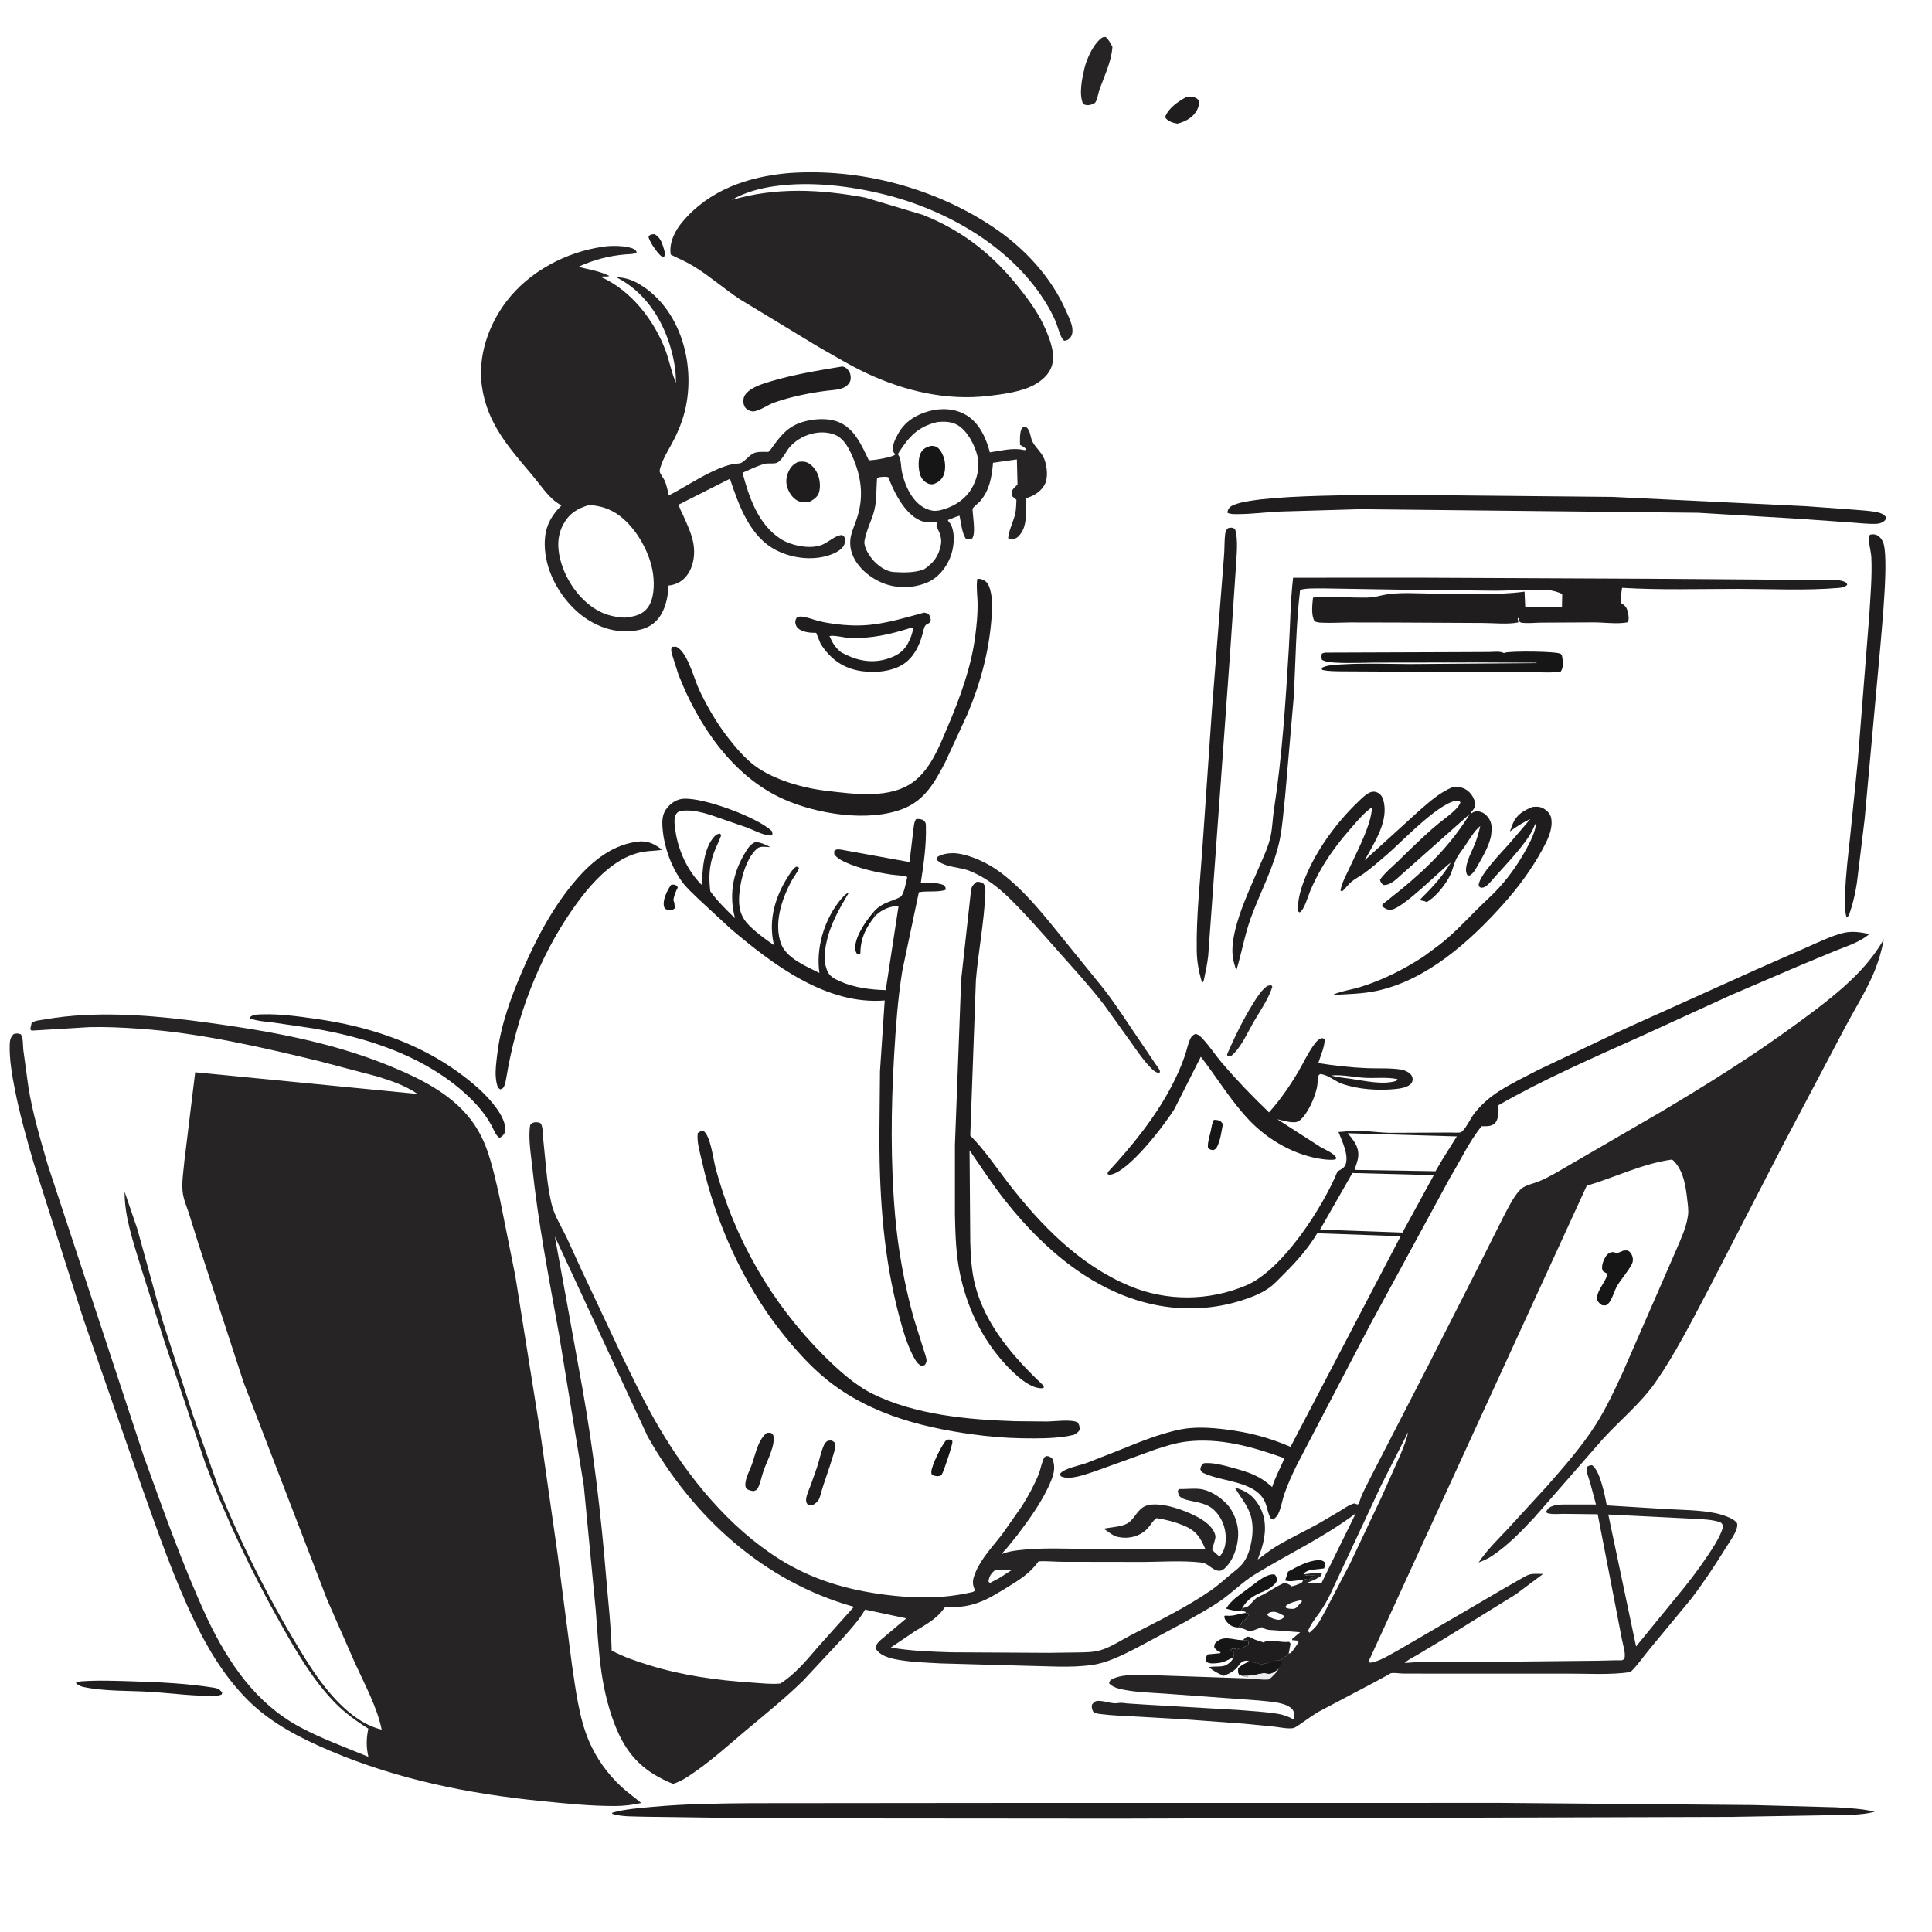 <?xml version="1.0" encoding="utf-8" ?>
<svg xmlns="http://www.w3.org/2000/svg" xmlns:xlink="http://www.w3.org/1999/xlink" width="512" height="512">
	<rect width="100%" height="100%" fill="#808080" stroke="none"/>
	<path fill="white" transform="scale(0.667 0.667)" d="M-0 -0L768 0L768 768L-0 768L0 -0Z"/>
	<path fill="#171616" transform="scale(0.667 0.667)" d="M346.774 362.732L347.439 363.213L347.519 364.182C344.066 368.542 342.019 372.574 341.86 378.234C341.839 378.973 341.964 378.609 341.438 379.255L340.481 378.937C340.1 378.332 339.904 377.93 339.828 377.201C339.351 372.66 343.918 366.062 346.774 362.732Z"/>
	<path fill="#1F1D1E" transform="scale(0.667 0.667)" d="M258.531 93.188L260.062 93.025C261.959 94.147 262.713 95.606 263.382 97.68C263.85 99.132 264.525 100.779 263.812 102.143C263.317 102.046 262.929 101.934 262.529 101.598C261.058 100.357 257.849 95.812 257.651 93.938L258.531 93.188Z"/>
	<path fill="#171616" transform="scale(0.667 0.667)" d="M492.016 646.628C489.937 646.539 488.783 645.925 487.388 644.352C486.762 643.646 486.429 642.966 486.456 642.009C487.22 641.877 486.917 641.868 487.507 641.932C490.012 642.205 492.488 641.072 494.997 640.837L495.927 641.079C495.934 641.869 496.124 642.003 495.547 642.595C494.891 643.268 494.416 643.948 493.51 644.252L493.282 644.856C492.978 645.623 492.585 646.046 492.016 646.628Z"/>
	<path fill="#171616" transform="scale(0.667 0.667)" d="M266.637 351.562C267.777 351.39 267.93 351.471 268.997 351.938L269.285 352.688C268.374 354.323 267.9 355.728 267.534 357.562C268.047 358.753 268.062 359.652 268.045 360.938L267.188 361.528C266.019 361.58 265.264 361.626 264.188 361.06C263.966 360.601 263.893 360.51 263.781 359.956C263.252 357.355 265.213 353.603 266.637 351.562Z"/>
	<path fill="#171616" transform="scale(0.667 0.667)" d="M482.302 444.938C482.766 444.946 483.293 444.927 483.75 445.041C484.873 445.321 485.286 445.653 485.853 446.625C485.264 449.862 484.883 453.456 483.188 456.33L482.164 456.968C480.863 456.76 480.716 456.92 479.902 455.812C479.828 453.538 480.6 451.442 481.084 449.25C481.422 447.715 481.501 446.34 482.302 444.938Z"/>
	<path fill="#171616" transform="scale(0.667 0.667)" d="M376.11 572.062C377.208 571.908 377.331 571.819 378.291 572.337L378.409 572.805C378.528 573.913 374.892 584.921 374.139 585.911C373.664 586.537 373.303 586.39 372.562 586.503C371.372 586.414 371.128 586.438 370.175 585.75C370.126 585.537 370.018 585.15 370.019 584.906C370.033 582.46 374.248 573.779 376.11 572.062Z"/>
	<path fill="#171616" transform="scale(0.667 0.667)" d="M517.76 627.764C515.474 627.716 512.77 628.71 510.615 627.938L511.78 624.418C515.239 622.536 519.493 620.161 523.5 619.907C524.786 619.826 525.394 619.923 526.37 620.71C526.439 621.788 526.54 622.173 526.058 623.164L520.875 623.719C519.788 624.018 518.467 624.459 517.872 625.477C519.503 626.464 520.803 625.757 522.562 626.066C521.843 626.69 521.247 626.82 520.5 627.283L519.938 627.75C518.841 627.426 518.797 627.326 517.76 627.764Z"/>
	<path fill="#171616" transform="scale(0.667 0.667)" d="M490.044 658.482C488.304 659.323 486.23 660.491 484.312 660.714C482.693 660.902 480.492 661.225 479.221 660.188C479.215 658.892 479.019 658.382 479.812 657.324L484.827 656.849L484.931 656.438C483.681 655.984 483.281 655.628 482.438 654.599C482.438 653.707 482.485 653.117 483.188 652.47C486.284 649.617 489.948 651.605 493.484 651.647L493.826 651.647L495.461 651.613L496.101 652.312L495.938 653.578C495.362 653.9 494.847 654.118 494.252 654.377L493.712 654.671C493.09 654.982 492.856 655 492.188 654.941L491.625 655.316L491.308 655.233C490.544 655.041 489.986 654.76 489.263 655.241L488.816 655.687C489.52 656.155 489.524 656.059 490.316 656.062C490.309 656.933 490.341 657.652 490.044 658.482Z"/>
	<path fill="#1F1D1E" transform="scale(0.667 0.667)" d="M471.127 38.682L473.812 38.558C474.838 38.603 475.51 39.029 476.212 39.75C476.487 41.237 476.301 42.464 475.55 43.803C473.848 46.836 471.035 48.259 467.816 49.121L466.235 48.772C464.923 48.397 463.537 47.719 462.91 46.502C464.27 42.937 467.903 40.454 471.127 38.682Z"/>
	<path fill="#171616" transform="scale(0.667 0.667)" d="M493.075 639.972C490.959 640.178 489.144 639.723 487.128 639.128C488.291 637.284 489.536 635.999 491.217 634.618L497.668 629.807C500.1 628.055 503.268 625.234 506.438 625.551C507.216 626.384 507.257 626.855 507.413 627.938C506.624 629.836 504.041 631.438 502.222 632.199C498.555 633.732 495.545 635.277 493.567 638.956C493.141 639.736 493.286 639.389 493.075 639.972Z"/>
	<path fill="#262425" transform="scale(0.667 0.667)" d="M503.583 391.688L505.125 391.397L505.521 392.062C503.986 396.956 500.608 401.698 498.043 406.125C495.61 410.324 492.997 416.442 489.188 419.512C488.473 419.768 488.421 419.763 487.688 419.563L487.551 418.875C490.542 412.016 493.962 404.96 497.925 398.616C499.456 396.167 501.186 393.359 503.583 391.688Z"/>
	<path fill="#1F1D1E" transform="scale(0.667 0.667)" d="M304.481 569.438C305.271 569.211 304.94 569.241 305.779 569.267C306.654 569.293 306.644 569.583 307.214 570.188C308.321 573.893 304.661 580.67 303.402 584.261C302.637 586.443 302.205 588.931 301.231 591.004C300.737 592.056 300.475 592.028 299.438 592.441C298.275 592.344 297.651 592.08 296.636 591.562C296.128 590.622 296.074 590.368 296.168 589.3C296.381 586.861 297.896 584.182 298.726 581.873C300.233 577.676 300.995 572.497 304.481 569.438Z"/>
	<path fill="#1F1D1E" transform="scale(0.667 0.667)" d="M328.879 572.438C330.418 572.297 330.4 572.151 331.673 573.188C332.273 575.098 331.172 577.636 330.635 579.495C329.264 584.243 327.331 588.959 326.081 593.697C325.511 595.86 325.002 596.721 323.062 597.894C322.416 598.114 321.864 598.096 321.188 598.12C320.499 597.29 320.158 596.758 320.285 595.641C320.496 593.772 321.41 591.902 322.079 590.157L324.592 583.038C325.562 580.141 326.163 576.804 327.421 574.055C327.766 573.3 328.225 572.925 328.879 572.438Z"/>
	<path fill="#171616" transform="scale(0.667 0.667)" d="M645.038 496.88C645.734 496.86 646.55 496.663 647.136 497.088C648.107 497.791 648.698 499.068 648.766 500.254C648.812 501.042 648.651 501.713 648.281 502.406C646.713 505.339 644.341 507.915 642.598 510.76C641.313 512.856 640.583 516.422 638.875 518.075C638.061 518.863 637.621 518.643 636.562 518.586C635.567 518.043 635.169 517.476 634.564 516.562C634.131 513.106 637.434 510.026 638.484 506.868C638.958 505.444 637.109 505.828 636.715 504.717C636.238 503.37 636.742 501.721 637.305 500.474C637.967 499.007 638.94 497.636 640.688 497.474C641.243 497.422 642.019 497.881 642.562 497.807C643.292 497.707 644.321 497.149 645.038 496.88Z"/>
	<path fill="#1F1D1E" transform="scale(0.667 0.667)" d="M317.025 183.562C317.872 183.391 318.829 183.348 319.688 183.473C321.669 183.761 323.393 185.692 324.358 187.312C325.708 189.58 326.202 193.3 325.344 195.862C324.746 197.646 322.911 198.677 321.378 199.517C320.167 199.529 318.728 199.623 317.572 199.222C315.588 198.535 314.189 196.745 313.312 194.92C312.188 192.581 312.132 190.297 313.083 187.875C313.887 185.828 315.056 184.5 317.025 183.562Z"/>
	<path fill="#262425" transform="scale(0.667 0.667)" d="M438.123 14.812L439.312 14.692C440.584 15.833 441.208 17.155 441.985 18.644C441.548 24.759 438.625 30.417 436.689 36.122C436.256 37.4 436.082 38.977 435.499 40.173C434.941 41.316 434.042 41.387 432.938 41.718C431.931 41.856 431.177 41.785 430.312 41.252C428.613 37.277 429.899 31.338 430.857 27.188C431.765 23.253 434.639 16.962 438.123 14.812Z"/>
	<path fill="#1F1D1E" transform="scale(0.667 0.667)" d="M493.826 651.647C494.321 651.214 495.129 650.225 495.795 650.263C496.839 650.322 497.625 651.019 498.562 651.412C499.656 651.869 500.832 652.113 501.938 652.558L502.491 652.316C505.01 651.318 509.29 652.755 512.164 652.312L512.759 653.062L512.034 656.926C511.532 657.632 511.552 657.794 510.752 658.127C509.944 658.463 509.401 659.07 508.814 659.685C507.764 659.741 506.763 659.595 505.875 660.182C505.044 660.187 505.123 660.12 504.375 660.559C503.669 660.973 503.101 660.971 502.309 660.938L501.75 661.309C500.786 661.309 500.721 661.378 499.875 660.934L499.127 660.748L498.709 660.655C497.975 660.508 496.954 660.542 496.335 660.171C495.608 659.785 495.711 659.71 494.802 659.849C493.622 660.029 492.851 660.667 492.192 661.635C490.65 663.898 488.723 664.809 486.279 665.815C484.005 665.01 482.168 663.869 480.274 662.418C482.191 661.874 485.669 662.512 487.296 661.491C488.545 660.706 489.608 659.868 490.044 658.482C490.341 657.652 490.309 656.933 490.316 656.062C489.524 656.059 489.52 656.155 488.816 655.687L489.263 655.241C489.986 654.76 490.544 655.041 491.308 655.233L491.625 655.316L492.188 654.941C492.856 655 493.09 654.982 493.712 654.671L494.252 654.377C494.847 654.118 495.362 653.9 495.938 653.578L496.101 652.312L495.461 651.613L493.826 651.647Z"/>
	<path fill="#1F1D1E" transform="scale(0.667 0.667)" d="M32.271 668.018C39.139 667.529 46.294 667.831 53.181 668.039C63.706 668.357 74.41 668.884 84.826 670.532C86.519 670.8 87.3 671.165 88.312 672.542L88.001 673.312L86.461 673.74C77.456 674.076 68.55 672.749 59.584 672.191C51.038 671.659 41.376 672.058 33.007 670.229C32.184 670.049 31.455 669.647 30.734 669.225C30.212 668.919 30.404 669.121 30.232 668.438L32.271 668.018Z"/>
	<path fill="#1F1D1E" transform="scale(0.667 0.667)" d="M334.568 145.628C335.036 145.699 335.145 145.689 335.625 145.902C336.542 146.308 337.514 147.552 337.788 148.5C338.111 149.613 338.131 151.059 337.482 152.062C335.625 154.935 331.923 154.835 328.893 155.202C322.076 156.027 314.16 157.625 307.659 159.93C304.835 160.931 302.401 162.979 299.438 163.474C298.435 163.475 297.51 163.172 296.704 162.562C295.984 162.019 295.534 161.075 295.409 160.196C295.232 158.938 295.429 157.703 296.192 156.694C298.34 153.854 303.017 152.49 306.306 151.506C315.539 148.744 325.076 147.192 334.568 145.628Z"/>
	<path fill="#1F1D1E" transform="scale(0.667 0.667)" d="M100.738 403.223C108.701 402.428 117.523 403.676 125.429 404.788C146.484 407.75 167.087 414.48 184.137 427.531C188.887 431.168 193.465 435.134 197.019 439.988C198.939 442.609 201.358 446.516 200.54 449.894C200.298 450.891 199.389 451.505 198.603 452.062C197.271 451.824 195.939 448.356 195.312 447.203C192.15 441.39 187.58 436.687 182.55 432.465C166.293 418.821 144.804 412.016 124.194 408.562L108.927 406.319C105.699 405.887 102.251 405.747 99.188 404.589L99.188 404.17L100.738 403.223Z"/>
	<path fill="#262425" transform="scale(0.667 0.667)" d="M376.543 339.097C377.69 339.007 378.857 338.916 380.004 339.051C385.796 339.734 392.392 342.89 397.067 346.305C407.199 353.705 415.752 364.816 423.606 374.512L438.257 392.558C443.771 399.608 448.429 407.109 453.506 414.453L459.025 422.625C459.481 423.324 460.618 424.673 460.836 425.438C460.908 425.693 460.771 425.965 460.739 426.228C459.438 426.266 459.104 425.813 458.05 425.092C454.705 421.889 452.007 417.897 449.357 414.118L438.555 399.067C432.916 391.774 426.676 384.979 420.562 378.09C414.131 370.842 407.925 363.613 400.986 356.819C396.368 352.298 391.287 348.458 385.241 346.024C381.134 344.37 375.291 344.733 372.108 341.556L372.184 340.688C373.582 339.638 374.879 339.414 376.543 339.097Z"/>
	<path fill="#1F1D1E" transform="scale(0.667 0.667)" d="M254.698 334.274C258.482 334.433 260.052 335.489 263.152 337.628C260.621 338.078 258.025 338.02 255.488 338.453C251.364 339.157 247.455 341.019 244.052 343.419C237.483 348.053 232.07 354.713 227.499 361.263C213.814 380.874 205.105 404.496 201.2 428.017C200.972 429.18 200.813 430.622 200.257 431.674C199.821 432.497 199.573 432.55 198.75 432.817L197.919 432.188C197.327 430.895 197.119 429.472 196.998 428.062C196.736 425.023 197.214 421.92 197.562 418.906C198.887 407.427 203.039 396.054 207.63 385.5C213.21 372.671 219.681 360.293 228.854 349.628C235.675 341.698 243.97 335.106 254.698 334.274Z"/>
	<path fill="#171616" transform="scale(0.667 0.667)" d="M526.307 259.292L578.39 259.105L591.577 259.047C593.179 259.043 595.598 258.707 597.078 259.277L597.562 259.48L597.978 259.315C600.318 258.628 618.493 258.734 620.069 259.789C620.538 260.104 620.618 260.663 620.717 261.188C621.055 262.966 621.213 265.355 620.09 266.834C616.799 267.393 613.319 267.117 609.99 267.093L594.45 267.063L532.93 266.737C530.406 266.682 527.865 266.729 525.392 266.17L525.081 265.5C526.644 264.156 531.464 264.069 533.618 263.945C542.45 263.437 551.421 263.802 560.266 263.838L610.5 263.464L610.5 263.302L589.182 263.201L550.646 263.253C543.796 263.156 536.909 263.661 530.062 263.236C528.612 263.146 526.394 262.929 525.188 262.089C524.98 261.182 525.022 260.604 525.188 259.691L526.307 259.292Z"/>
	<path fill="#1F1D1E" transform="scale(0.667 0.667)" d="M367.172 243.393C367.743 243.482 368.262 243.663 368.812 243.837C369.741 245.097 369.725 245.267 369.798 246.75C369.043 248.039 368.448 247.633 367.714 248.461C367.077 249.179 366.764 251.108 366.502 252.037C365.18 256.726 363.057 261.162 358.857 263.905C353.931 267.123 346.234 267.538 340.605 266.343C334.176 264.977 329.732 261.397 326.136 255.978L324.277 251.436C322.724 251.402 321.167 251.401 319.67 250.934C318.347 250.521 316.814 249.883 316.277 248.492C315.8 247.258 315.919 246.542 316.5 245.438C317.117 245.131 317.567 244.906 318.273 244.951C320.605 245.103 323.086 246.203 325.382 246.758C329.726 247.808 334.165 248.321 338.625 248.483C348.706 248.851 357.592 245.978 367.172 243.393Z"/>
	<path fill="white" transform="scale(0.667 0.667)" d="M361.513 249.562C361.963 249.489 362.358 249.481 362.812 249.48C362.58 251.654 361.717 253.842 360.669 255.744C358.682 259.348 355.517 260.947 351.705 261.996C345.576 263.684 339.579 262.176 334.212 259.161C331.902 257.345 330.707 255.354 329.569 252.717C331.487 252.251 335.614 253.433 337.852 253.494C346.257 253.724 353.556 252.074 361.513 249.562Z"/>
	<path fill="#1F1D1E" transform="scale(0.667 0.667)" d="M742.95 212.438C743.771 212.298 744.29 212.221 745.124 212.414C746.454 212.721 747.535 214.006 748.091 215.183C750.636 220.565 747.714 248.848 747.137 256.378L740.853 325.478L737.814 350.538C737.241 354.252 736.513 357.853 735.343 361.427L735.224 361.804C734.881 362.75 734.603 364.141 733.688 364.563C732.791 361.597 733.028 358.294 733.111 355.224C733.313 347.661 734.279 340.156 735.074 332.641L738.111 302.618L742.709 244.371C743.146 236.828 743.871 229.022 743.52 221.469C743.395 218.798 741.991 214.73 742.95 212.438Z"/>
	<path fill="#1F1D1E" transform="scale(0.667 0.667)" d="M608.78 320.637L609.23 320.586C611.479 320.405 612.783 320.616 614.543 322.149C615.994 323.412 616.414 324.713 616.466 326.6C616.574 330.504 614.551 334.337 612.738 337.667C608.426 345.584 603.134 352.662 597.142 359.368C583.985 374.093 566.878 389.396 547.033 393.674C541.327 394.904 535.257 394.979 529.442 395.304C532.923 393.727 536.903 393.257 540.562 392.119C549.541 389.326 557.873 385.106 565.725 379.964L571.921 375.381C577.228 371.23 581.791 366.412 586.517 361.64C589.565 358.564 592.882 355.711 595.782 352.496C599.967 347.856 603.657 342.496 606.618 336.991C608.271 333.918 609.911 330.686 610.328 327.188C609.81 327.63 609.931 327.415 609.701 327.999C608.702 330.534 607.37 332.57 605.748 334.742C602.185 339.512 597.984 343.927 593.992 348.343C592.941 349.505 591.018 352.098 589.5 352.574C589.138 352.687 588.75 352.686 588.375 352.742L587.565 352.125L587.512 351.689C587.566 347.896 596.877 338.361 599.519 335.357L608.049 325.395C605.075 326.787 602.543 328.415 599.902 330.363L601.089 327.188C602.644 323.581 605.344 322.089 608.78 320.637Z"/>
	<path fill="#1F1D1E" transform="scale(0.667 0.667)" d="M487.968 209.812L488.107 209.78C489.353 209.592 489.603 209.497 490.684 210.188C492.117 214.544 491.212 221.326 491.001 225.906L488.765 259.059L484.961 311.839L480.046 379.645C479.7 382.933 478.968 386.203 478.303 389.438L477.972 390.202L477.562 390.268C476.327 386.263 475.568 382.147 475.492 377.953C475.251 364.52 476.764 350.902 477.698 337.5L481.541 281.715L486.26 221.675C486.607 218.428 486.367 214.984 486.835 211.814C486.993 210.742 487.238 210.569 487.968 209.812Z"/>
	<path fill="#1F1D1E" transform="scale(0.667 0.667)" d="M278.402 449.438L279.562 449.362C282.328 451.495 283.295 460.14 284.239 463.746C291.637 492.013 306.662 517.956 327.314 538.608C332.774 544.068 339.648 550.317 346.597 553.753C363.633 562.175 384.685 564.084 403.419 564.669L416.176 564.791C418.982 564.75 425.848 563.812 428.199 565.183C428.922 566.318 428.902 566.637 428.969 567.938C428.526 569.058 427.717 569.447 426.748 570.058C421.586 571.305 416.32 571.463 411.035 571.491C404.399 571.526 397.737 571.25 391.141 570.481C368.941 567.894 346.378 562.556 328.597 548.244C321.751 542.734 315.546 535.7 310.128 528.818C295.182 509.834 284.206 485.253 278.989 461.79C278.18 458.155 276.789 453.919 277.22 450.188L278.402 449.438Z"/>
	<path fill="#1F1D1E" transform="scale(0.667 0.667)" d="M388.276 230.062C388.971 229.893 389.521 230 390.188 230.229C391.405 230.647 392.287 231.453 392.812 232.633C394.545 236.522 394.236 241.856 393.912 246.01C392.879 259.232 389.428 271.818 384.257 284.002L375.541 302.865C371.431 310.725 367.505 317.926 358.812 321.343C345.02 326.764 324.692 323.455 311.438 317.572C291.077 308.535 277.305 288.038 269.499 267.842L266.969 259.876C266.719 258.779 266.456 257.947 267.074 256.973L268.688 256.954C272.83 258.837 275.447 268.423 277.154 272.544C278.091 274.807 279.188 276.995 280.338 279.156C282.952 284.07 285.974 288.896 289.409 293.279C292.414 297.113 295.908 301.246 299.825 304.187C307.406 309.879 319.129 313.145 328.426 314.214C339.476 315.484 354.116 317.708 363.474 310.21C369.926 305.04 373.226 296.553 376.369 289.146C381.295 277.536 385.929 265.081 387.504 252.519C388.02 248.408 388.467 244.147 388.422 240C388.388 236.831 387.864 233.544 388.231 230.396L388.276 230.062Z"/>
	<path fill="#1F1D1E" transform="scale(0.667 0.667)" d="M474.874 410.812C476.193 410.937 476.925 411.757 477.794 412.677C480.583 415.632 482.81 419.14 485.453 422.236C491.339 429.131 497.647 435.692 504.198 441.956C508.525 437.176 512.716 431.124 515.963 425.56C518.06 421.966 519.917 417.88 522.449 414.587C523.127 413.706 523.974 412.77 525.099 412.515C525.724 412.374 525.843 412.7 526.29 413.062C526.429 415.714 524.537 419.776 523.785 422.37C530.109 423.404 536.677 424.127 543.078 424.391C547.496 424.573 552.336 424.26 556.684 424.951C557.849 425.137 559.326 425.768 560.203 426.562C561.025 427.306 561.167 427.941 561.309 429C561.015 429.914 561.064 430.233 560.295 430.867C558.723 432.165 556.406 432.48 554.439 432.682C547.681 433.377 539.764 432.866 533.338 430.635C530.113 429.517 528.034 427.138 524.625 426.729C524.412 426.872 524.098 426.927 523.985 427.157C523.468 428.214 523.544 430.704 523.278 431.95C522.395 436.075 519.664 442.56 516.291 445.255C514.35 446.807 509.766 445.11 507.518 444.707L524.78 455.806C526.605 456.808 530.08 458.241 530.988 460.125L530.56 460.688C528.985 460.914 527.504 460.805 525.932 460.613C514.744 459.241 504.015 453.126 496.299 445.031C489.112 437.491 483.503 428.098 477.112 419.859L466.521 440.79C462.437 447.261 448.72 465.225 441.412 466.678C440.649 466.83 440.767 466.89 440.062 466.443L440.162 465.715C449.627 455.486 458.757 444.283 465.282 431.929C467.435 427.851 469.33 423.679 470.812 419.309C471.516 417.234 471.955 414.856 472.857 412.875C473.211 412.097 473.549 411.568 474.3 411.14L474.874 410.812Z"/>
	<path fill="white" transform="scale(0.667 0.667)" d="M528.84 427.312C533.299 426.861 537.874 428.007 542.331 428.235C546.478 428.447 551.275 427.871 555.265 428.758L554.812 429.428C549.54 431.154 542.197 429.43 536.812 428.638C534.128 428.243 531.463 428.049 528.84 427.312Z"/>
	<path fill="#1F1D1E" transform="scale(0.667 0.667)" d="M577.02 312.801C579.237 312.662 580.829 312.59 582.717 313.877C584.703 315.232 585.735 317.205 586.226 319.5C586.012 320.897 585.567 321.477 584.642 322.541L584.324 322.898L584.438 323.3C585.095 322.779 585.715 322.549 586.5 322.265C588.608 322.462 589.84 322.99 591.188 324.695C592.809 326.746 592.782 328.811 592.513 331.312C592.084 335.302 589.247 340.127 587.289 343.577C586.509 344.954 585.711 346.586 584.406 347.53C583.714 348.031 583.788 347.876 583.024 347.742C581.096 344.728 584.727 338.528 585.919 335.495C586.868 333.079 587.583 330.753 588.122 328.215C585.595 330.255 583.72 333.706 581.871 336.4C580.751 338.032 579.367 339.649 578.517 341.438C577.643 343.28 577.232 345.311 576.424 347.18C574.763 351.018 570.519 356.416 566.812 358.445C566.29 358.126 565.86 358.001 565.266 357.89L564.562 357.764C564.391 357.044 564.285 357.327 564.738 356.878C569.227 352.438 573.183 348.131 576.445 342.687C571.693 346.337 557.382 360.938 552.711 361.443C551.245 361.602 550.371 361.002 549.255 360.188C549.244 359.938 549.144 359.676 549.221 359.438C549.286 359.236 550.262 358.541 550.496 358.343L556.675 353.402C567.526 344.478 576.578 335.419 583.986 323.392L556.922 347.413C554.792 349.252 552.5 351.836 549.562 351.627C548.815 350.812 548.504 350.61 548.292 349.5C550.293 346.697 553.324 344.261 555.796 341.85C560.978 336.795 566.087 331.722 571.67 327.105C573.934 325.222 579.507 321.503 580.254 318.75L579.562 318.097C572.612 317.717 556.708 334.761 551.159 339.46C548.125 342.03 544.924 344.911 541.688 347.201C540.145 348.294 538.443 349.089 536.983 350.315C535.604 351.473 534.59 352.986 533.25 354.188L532.601 353.812C533.097 350.813 534.798 347.827 536.073 345.072C538.67 339.461 541.732 333.554 543.681 327.698L543.881 327.077C544.58 324.94 544.945 322.806 545.309 320.595C542.241 322.688 539.821 325.545 537.387 328.318C532.795 333.548 528.509 339.023 525.022 345.062C523.418 347.839 521.975 350.753 520.688 353.691C519.762 355.803 518.295 361.415 516.375 362.528L515.694 362.062C515.48 357.45 516.926 352.802 518.646 348.562C523.106 337.571 531.004 326.839 539.528 318.656C540.842 317.396 542.939 315.219 544.708 314.706C545.797 314.39 546.645 314.521 547.623 315.077C548.606 315.635 549.296 316.679 549.596 317.742C551.975 326.181 546.079 334.656 542.224 341.791L564.113 321.881C568.242 318.335 571.944 314.941 577.02 312.801Z"/>
	<path fill="#1F1D1E" transform="scale(0.667 0.667)" d="M564.377 196.683L640.691 197.422L717.553 201.116L736.5 202.495C739.6 202.767 743.041 202.896 746.062 203.572C747.457 203.885 748.287 204.279 749.266 205.312C749.285 206.191 749.347 206.322 748.671 206.975C747.908 207.713 746.599 208.065 745.56 208.114C742.266 208.271 738.66 207.784 735.348 207.578L714.491 206.098L674.717 203.73L540.497 202.309L508.375 203.242C502.743 203.533 497.076 204.282 491.438 204.27C490.207 204.267 488.842 204.297 487.717 203.755C487.675 202.918 488.013 202.15 488.619 201.562C494.583 195.773 552.951 196.804 564.377 196.683Z"/>
	<path fill="#1F1D1E" transform="scale(0.667 0.667)" d="M346.774 362.732C348.132 360.989 349.703 359.877 351.677 358.902C352.874 358.312 357.619 356.81 358.171 355.99C359.437 354.109 359.922 350.655 360.472 348.442C358.547 347.726 356.088 347.789 354.025 347.479C348.131 346.593 341.564 345.102 336.123 342.694C334.361 341.914 332.572 340.998 331.462 339.375L331.484 338.062C332.492 337.28 332.976 337.417 334.254 337.593L361.368 342.512L362.845 330.132C363.046 328.64 363.107 326.747 363.938 325.486C365.032 325.261 365.735 325.474 366.772 325.777C367.832 326.814 367.847 326.947 367.885 328.415C368.077 335.829 366.995 343.338 365.869 350.645C368.808 350.745 372.271 350.544 375.024 351.697C375.673 352.56 375.787 352.522 375.669 353.576C372.464 354.629 368.478 353.829 365.077 354.512L358.507 385.688C356.709 396.765 355.924 407.95 355.259 419.134C353.997 440.36 353.813 461.795 355.643 482.991C356.808 496.481 359.352 510.357 362.942 523.416L366.969 536.21C367.278 537.182 368.309 539.973 368.12 540.938C368.026 541.417 367.718 541.829 367.517 542.274C366.925 542.514 366.542 542.885 365.915 542.585C364.545 541.929 363.623 540.335 362.942 539.037C360.271 533.945 358.624 528.106 357.164 522.569C351.101 499.568 349.519 476.887 349.377 453.204L349.633 425.6L351.51 397.498C328.326 399.401 306.856 383.084 290.188 368.913L277.506 357.175C275.301 355.007 272.732 352.76 270.926 350.246C266.699 344.362 263.902 336.689 263.285 329.489C263.016 326.345 262.949 323.532 265.08 320.961C266.789 318.899 268.976 317.487 271.685 317.348C279.897 316.925 300.907 324.745 306.651 330.188L306.963 331.376L306.375 331.974C303.399 331.997 299.657 329.877 296.811 328.803L287.277 325.517C282.169 323.727 276.479 321.523 270.971 322.132C270.275 322.209 269.483 322.466 268.993 322.989C267.451 324.635 268.058 327.786 268.326 329.812C269.372 337.731 273.198 346.21 279.018 351.795C278.861 346.038 279.624 336.545 284.039 332.152C284.681 331.513 285.243 331.306 286.125 331.223L286.541 331.875C285.713 334.274 284.488 336.498 283.623 338.883C281.71 344.152 281.577 348.586 282.206 354.127C285.116 358.107 288.465 361.406 292.021 364.79C289.707 356.058 290.962 347.589 295.512 339.746C296.754 337.604 297.806 335.528 300.188 334.533C302.006 334.65 304.54 335.653 306.086 336.615C304.433 336.502 302.136 336.021 300.801 337.176C296.013 341.32 293.682 351.429 293.636 357.535C293.606 361.543 294.675 364.696 297.54 367.576C300.574 370.626 303.984 373.098 307.52 375.523L307.368 374.835C305.255 365.08 308.134 355.867 313.489 347.651C314.295 346.414 315.064 345.194 316.312 344.364L317.12 344.438L317.482 345C316.583 346.976 315.173 348.653 314.167 350.584C310.459 357.703 307.46 367.014 310.312 374.92C312.403 380.715 320.394 383.972 325.572 386.572C324.175 377.038 327.214 366.415 332.997 358.693C333.899 357.489 335.903 354.996 337.314 354.559C333.311 361.386 329.707 367.46 328.179 375.375C327.676 377.983 327.348 381.079 328.012 383.674L328.369 384.816L328.541 385.356C329.395 387.838 331.471 388.862 333.71 389.878C339.298 392.414 345.822 393.213 351.912 393.387L357.019 359.97C353.558 359.965 350.138 361.494 347.738 363.94L347.519 364.182L347.439 363.213L346.774 362.732Z"/>
	<path fill="#1F1D1E" transform="scale(0.667 0.667)" d="M298.74 716.438L404.885 716.339L596.557 716.328L696.619 717.182L729.495 718.072C734.661 718.405 739.848 718.612 744.897 719.819C739.239 721.363 732.658 721.051 726.794 721.219L687.844 721.874L443.702 722.568L335.908 722.478L290.572 722.289L256.381 721.814C252.215 721.652 247.123 721.92 243.188 720.642L243.337 720.188C248.289 718.79 254.074 718.373 259.198 717.899C272.449 716.674 285.45 716.546 298.74 716.438Z"/>
	<path fill="#1F1D1E" transform="scale(0.667 0.667)" d="M513.765 229.545L562.792 229.519L655.827 229.946L705.275 230.317L728.089 230.343C729.77 230.41 731.622 230.517 733.151 231.286C733.845 231.636 733.696 231.642 733.925 232.312L733.597 232.656C732.729 233.339 731.572 233.498 730.5 233.589C717.503 234.691 703.959 233.993 690.913 233.974C675.483 233.951 659.865 234.49 644.473 233.551C644.152 235.606 643.918 237.504 643.975 239.592L644.326 239.778C645.876 240.668 646.426 241.646 646.803 243.375C647.064 244.577 647.348 246.216 646.688 247.242C642.65 248.056 637.254 247.254 633.051 247.272L612.313 247.379C609.901 247.388 606.847 247.776 604.5 247.391C603.348 247.202 603.807 246.368 603.208 245.438C602.601 246.248 603.534 246.381 603.188 247.298C598.929 248.145 593.441 247.509 589.063 247.509L555.44 247.339L536.197 247.299C532.53 247.332 528.79 247.576 525.135 247.395C524.093 247.343 523.245 247.325 522.312 246.811C520.837 244.4 521.417 240.137 521.679 237.436C527.492 236.689 533.834 237.401 539.716 237.419C541.992 237.426 544.42 237.543 546.651 237.06L549.327 236.476C555.689 235.091 563.419 235.859 569.985 235.839C581.733 235.749 594.1 236.659 605.731 235.067L606.002 241.154L620.598 241.039L620.694 235.963C618.737 235.151 616.933 234.552 614.798 234.426C607.631 234.006 600.363 234.752 593.158 234.684L555.596 234.267L525.883 233.78C523.054 233.836 519.257 233.591 516.551 234.376C514.921 248.257 514.776 262.323 514.082 276.272L510.586 316.541C509.912 322.194 509.605 328.173 508.448 333.741C506.185 344.638 500.722 354.38 496.963 364.761C494.478 371.621 493.337 378.686 491.192 385.61L490.381 382.878C489.119 378.851 489.684 374.221 490.61 370.166C492.572 361.571 496.731 352.795 500.19 344.682C501.968 340.512 503.974 336.471 504.888 331.997C505.576 328.627 505.642 325.115 506.164 321.71C509.429 300.416 510.794 278.9 512.09 257.411C512.649 248.148 512.691 238.76 513.765 229.545Z"/>
	<path fill="#1F1D1E" transform="scale(0.667 0.667)" d="M387.912 350.438C389.103 350.199 389.696 350.545 390.729 351.056C391.72 352.299 391.524 353.872 391.459 355.385C390.969 366.705 388.684 378.053 387.743 389.379L385.501 451.194C391.094 456.757 395.632 463.634 400.45 469.873C413.432 486.684 428.855 502.601 448.774 510.924C463.619 517.127 480.319 516.953 495.105 510.721C509.605 504.61 525.65 479.505 531.432 465.406C532.607 464.752 534.116 464.063 534.609 462.71C536.004 458.886 533.185 453.286 531.799 449.769L534.406 449.574C539.799 448.722 546.222 449.917 551.737 450.088L576.134 449.981C577.06 449.954 579.85 450.168 580.476 449.843C582.061 449.019 584.224 444.474 585.406 442.875C588.247 439.029 592.079 435.729 596.126 433.214C600.866 430.268 605.921 427.798 610.875 425.233L645.063 408.987L697.434 385.382L718.399 376.152C722.795 374.228 727.394 371.986 732.032 370.757C735.621 369.806 739.188 370.312 742.74 371.136L742.502 371.322L742.101 371.626C738.383 374.548 733.464 376.038 729.111 377.808L714.184 384.01L687.576 395.43L652.088 411.665C633.026 420.261 613.371 428.743 595.242 439.181L595.315 439.751C595.514 441.552 595.345 444.706 594.098 446.114C592.693 447.701 590.586 447.441 588.66 447.463C583.759 453.471 580.172 461.242 576.13 467.888L544.258 526.57L515.251 582.07C513.409 585.812 511.599 589.762 510.255 593.707C509.392 596.242 509.011 599.19 507.824 601.564C507.36 602.493 506.692 603.107 505.875 603.725L505.072 603.562C503.772 601.579 503.62 599.253 502.747 597.087C499.248 588.4 485.767 588.871 478.329 585.324C477.304 584.835 477.272 584.696 476.905 583.688C477.058 583.074 477.149 582.546 477.572 582.055C478.021 581.532 478.127 581.33 478.837 581.3C482.449 581.152 485.917 582.133 489.375 583.075C495.852 584.841 500.41 586.178 505.449 590.834C506.657 586.943 508.768 583.165 510.342 579.388C497.8 574.886 484.793 571.137 471.328 572.77C467.184 573.272 463.002 574.576 459.053 575.896L435.007 584.587C431.479 585.709 424.908 588.311 421.461 586.526L421.202 585.562C422.582 583.457 428.994 582.234 431.406 581.374L442.706 576.972C451.168 573.608 460.194 569.683 469.108 567.926C474.743 566.815 481.125 567.211 486.791 567.916C496.142 569.08 504.108 571.128 512.748 574.851L556.495 491.162L523.362 489.999C519.617 496.205 515.119 501.237 510.007 506.316C508.105 508.206 506.211 510.329 504.004 511.859C500.784 514.093 496.965 515.522 493.255 516.701C482.581 520.092 471.175 520.72 460.159 518.679C435.229 514.058 414.938 496.66 399.578 477.282C394.428 470.784 389.922 463.85 385.221 457.031L385.503 493.589C385.662 499.188 386.044 505.315 387.459 510.75C391.635 526.785 403.011 539.597 414.731 550.688L414.65 551.438C414.089 551.6 413.676 551.607 413.082 551.549C407.621 551.015 400.801 543.77 397.499 539.856C389.296 530.129 384.091 518.658 381.453 506.266C379.807 498.538 379.594 490.701 379.412 482.833L379.409 454.951L381.886 389.25L385.713 354.582C385.891 352.501 386.282 351.804 387.912 350.438Z"/>
	<path fill="white" transform="scale(0.667 0.667)" d="M535.468 450.261L578.829 451.512L573.032 460.765L570.351 465.355L538.178 464.819C538.735 462.974 539.539 461.197 539.67 459.256C539.92 455.541 537.727 452.924 535.468 450.261Z"/>
	<path fill="white" transform="scale(0.667 0.667)" d="M537.338 466.056L569.675 466.905L557.212 489.719L524.473 488.552L537.338 466.056Z"/>
	<path fill="#262425" transform="scale(0.667 0.667)" d="M313.324 68.777C341.522 66.726 371.176 74.553 394.652 90.258C406.81 98.392 417.596 109.926 423.492 123.398C424.392 125.455 425.696 127.994 426.026 130.217C426.241 131.667 426.117 133.243 425.062 134.343C424.364 135.072 423.787 135.286 422.812 135.397C421.217 134.136 420.35 129.991 419.555 128.062C418.595 125.735 417.421 123.479 416.139 121.314C402.67 98.56 376.803 83.647 351.763 77.344C337.849 73.842 322.1 71.977 307.841 73.97C301.983 74.789 295.829 76.415 290.702 79.465C308.256 74.289 325.957 75.195 343.783 78.513L366.656 85.359C382.91 91.819 394.856 101.537 405.556 115.163C409.397 120.054 413.009 125.157 415.451 130.91C417.389 135.475 419.672 141.432 417.58 146.255C415.877 150.182 411.717 152.903 407.812 154.309C403.099 156.005 397.752 156.727 392.788 157.307C375.89 159.282 359.314 155.369 344.039 148.16C337.516 145.082 331.165 141.202 324.879 137.65L294.052 118.956C287.936 114.899 282.359 110.035 276.16 106.128C273.143 104.226 269.778 102.749 266.563 101.212L266.423 100.691C265.919 96.162 268.212 91.659 271.016 88.301C281.768 75.426 297.123 70.207 313.324 68.777Z"/>
	<path fill="#262425" transform="scale(0.667 0.667)" d="M239.844 97.995C242.774 97.506 249.263 97.541 251.884 98.969C252.64 99.38 252.718 99.569 252.957 100.335C251.714 101.067 249.891 100.963 248.455 101.083C241.773 101.643 235.892 103.241 229.784 106C233.894 107.095 238.246 107.664 242.062 109.632C241.495 110.15 239.701 109.567 238.761 110.062C250.735 115.317 260.055 127.417 264.493 139.428C266.003 143.514 266.815 148.151 268.555 152.062C268.611 146.876 267.602 141.812 266.058 136.875C262.623 125.886 255.697 115.748 245.237 110.346L244.799 110.125C248.402 110.289 251.133 111.148 254.215 113.01C271.829 123.65 277.385 148.583 270.961 167.194C270.136 169.581 269.141 171.924 268.02 174.188C266.329 177.604 263.971 181.079 262.746 184.688C262.556 185.246 262.049 186.585 262.091 187.159C262.175 188.298 263.636 189.919 264.106 191.002C264.872 192.764 265.273 194.966 265.736 196.836C272.299 193.452 278.363 189.282 285.188 186.366C287.051 185.57 288.995 184.87 290.98 184.447C291.819 184.268 293.801 184.251 294.453 183.926C296.247 183.031 297.542 180.948 299.582 180.029C300.863 179.451 302.526 179.557 303.908 179.541C304.04 179.539 305.209 179.586 305.288 179.534C306.059 179.035 307.043 177.367 307.618 176.611C309.922 173.581 312.258 170.675 315.725 168.924C320.423 166.551 327.729 165.696 332.686 167.489C339.38 169.91 342.312 176.871 345.161 182.805L345.658 182.881C347.363 182.837 354.747 181.709 355.698 180.555L354.625 179.062C354.541 176.77 355.829 174.101 356.959 172.125C359.65 167.421 364.012 164.748 369.146 163.348C374.071 162.005 379.601 162.293 384.035 165.01C389.18 168.163 391.815 174.124 393.283 179.732C397.222 179.152 402.326 177.867 406.234 178.698C407.009 178.863 406.916 178.917 407.762 178.688C407.302 177.784 406.523 177.468 405.676 176.988L405.26 176.756C405.263 174.936 405.026 171.553 406.114 170.066C406.442 169.617 406.933 169.638 407.438 169.513C409.575 170.845 409.184 173.622 410.282 175.618C411.66 178.122 414.014 179.86 415.02 182.667C416.026 185.475 416.511 189.879 415.032 192.608C413.636 195.181 410.923 196.887 408.223 197.782C407.543 198.007 407.76 198.124 407.712 198.782C407.353 203.662 408.469 208.894 404.838 212.902C403.622 214.245 402.407 214.196 400.688 214.258C400.069 212.512 402.922 206.417 403.371 204.107C403.725 202.281 403.774 200.416 403.847 198.562L402.188 197.19C402.096 196.758 401.938 196.204 401.967 195.75C402.057 194.326 403.332 193.487 404.272 192.566L404.021 182.538L394.538 183.87C394.1 189.428 393.148 194.861 389.352 199.2C388.74 199.9 386.768 201.367 386.464 202.069C386.336 202.366 386.549 204.047 386.573 204.413C386.718 206.678 387.609 212.22 386.248 213.938C385.031 214.278 384.9 214.415 383.674 213.938C382.176 211.667 381.837 207.588 381.24 204.9L380.062 205.246L376.572 206.625L376.888 207.188C377.235 207.68 377.627 208.005 377.885 208.564C379.636 212.344 379.017 217.868 377.485 221.602C375.728 225.886 372.526 229.768 368.162 231.538C362.524 233.825 356.047 233.878 350.436 231.525C343.829 228.756 337.1 222.249 337.848 214.5C338.11 211.78 339.437 208.945 340.319 206.37C343.137 198.146 342.464 190.563 339.187 182.55C337.698 178.906 335.591 174.261 331.688 172.73C325.583 170.335 317.969 172.821 313.768 177.634C312.293 179.324 310.786 182.875 308.771 183.826C307.475 184.438 305.354 183.91 303.841 184.309C300.84 185.102 297.854 186.589 295.019 187.841C297.603 197.619 301.278 208.442 310.25 214.172C314.097 216.63 320.708 218.03 325.195 216.895L325.688 216.756C328.987 215.88 331.199 212.886 334.5 212.554C335.503 213.054 335.427 213.255 335.857 214.312C335.759 215.091 335.679 215.976 335.307 216.678C334.266 218.641 331.482 219.923 329.467 220.589C322.742 222.812 314.768 221.815 308.509 218.655C297.914 213.305 293.537 200.73 290.011 190.209L269.718 200.453C269.908 201.912 270.921 203.584 271.518 204.939C273.077 208.477 274.795 212.051 275.494 215.881C276.265 220.107 275.597 224.988 273.01 228.494C271.273 230.848 268.946 232.183 266.08 232.585C265.947 232.604 265.755 232.525 265.682 232.636C265.482 232.939 265.431 235.102 265.37 235.596C264.904 239.411 263.574 243.745 260.831 246.582C257.547 249.979 253.209 250.743 248.672 250.808C240.977 250.917 233.46 247.139 228.061 241.835C221.338 235.232 216.481 225.789 216.432 216.249C216.398 209.799 218.517 205.412 223.026 200.883L220.734 199.312C217.349 196.722 214.46 192.362 211.703 189.086C202.298 177.91 193.557 168.436 191.45 153.36C189.809 141.625 194.021 129.275 201.081 119.925C210.181 107.874 225.004 100.023 239.844 97.995Z"/>
	<path fill="white" transform="scale(0.667 0.667)" d="M349.543 189.562C350.664 189.489 351.891 189.267 352.969 189.642C354.505 193.702 356.646 198.134 359.331 201.562C361.445 204.262 364.665 207.231 368.25 207.434C369.602 207.51 370.95 207.226 372.297 207.408C372.257 208.102 372.299 207.807 372.147 208.533L372.032 209.062C373.198 211.256 374.303 213.712 373.856 216.251C373.038 220.892 370.93 223.66 367.114 226.211L366.607 226.378C363.063 227.607 358.77 227.518 355.043 227.266C351.834 227.05 348.491 224.52 346.516 222.118C345.157 220.465 343.723 218.053 343.444 215.869C343.308 214.802 344.116 212.235 344.448 211.173C345.308 208.424 346.596 205.792 347.316 203C348.421 198.717 348.096 194.293 348.482 189.938L349.543 189.562Z"/>
	<path fill="white" transform="scale(0.667 0.667)" d="M372.466 167.677C375.198 167.427 378 167.458 380.438 168.877C384.311 171.133 387.295 176.776 388.312 181.094C389.364 185.558 388.273 190.537 385.854 194.394C383.004 198.94 378.306 201.658 373.164 202.809C372.286 202.937 371.384 203.034 370.5 202.886C363.45 201.704 359.666 193.75 358.361 187.479C357.897 185.248 358.108 182.371 356.813 180.57C357.026 179.9 356.909 180.111 357.269 179.551C361.301 173.279 364.997 169.408 372.466 167.677Z"/>
	<path fill="#171616" transform="scale(0.667 0.667)" d="M369.763 177.188C370.573 177.148 371.286 177.162 372.031 177.537C373.445 178.247 374.436 180.211 374.937 181.633C375.698 183.792 375.799 187.338 374.652 189.362C373.732 190.987 372.424 191.843 370.688 192.395C369.85 192.433 369.277 192.379 368.507 192.011C367.135 191.355 366.062 190.064 365.593 188.62C364.785 186.135 364.667 181.911 366.024 179.622C366.845 178.235 368.266 177.563 369.763 177.188Z"/>
	<path fill="white" transform="scale(0.667 0.667)" d="M233.966 200.672C238.461 200.849 242.585 202.199 246.186 204.924C252.984 210.068 258.42 219.796 259.497 228.232C260.031 232.418 259.91 238.273 257.139 241.688C254.879 244.472 251.487 245.063 248.125 245.402C244.748 245.217 241.409 244.536 238.374 243.006C231.192 239.385 225.654 231.878 223.199 224.322C221.466 218.988 221.034 213.352 223.845 208.245C226.211 203.947 229.399 202.047 233.966 200.672Z"/>
	<path fill="#262425" transform="scale(0.667 0.667)" d="M517.872 625.477C519.942 625.418 523.328 624.495 525.188 625.163C525.006 626.065 524.848 626.146 524.097 626.649C522.6 627.652 520.661 628.3 518.999 629.005L525.091 628.884L538.664 601.297C526.112 610.749 511.907 617.369 498.562 625.554C493.709 628.531 489.592 632.772 484.915 636.02C480.279 639.238 475.194 641.922 470.294 644.714L451.547 654.772C445.91 657.624 440.003 660.694 433.688 661.55C425.06 662.72 415.967 661.949 407.264 661.832L373.688 660.895C368.379 660.593 363.03 660.442 357.77 659.614C354.983 659.175 351.527 658.465 349.312 656.631L348.069 655.312C348.086 653.589 348.328 653.091 349.589 651.856L360.1 643.004L343.714 639.509L343.399 640.049C341.038 644.015 337.852 647.407 334.827 650.869L319.108 667.732C311.845 674.84 303.649 681.414 295.861 687.954C289.425 693.359 283.267 698.978 276.359 703.793C273.511 705.778 270.769 707.769 267.396 708.755C256.402 704.298 249.712 698.108 245.07 687.193C242.045 680.081 240.152 672.321 239.01 664.689C237.769 656.391 237.372 647.893 236.683 639.527L231.927 590.062L222.178 530.556C218.186 508.266 213.819 485.985 211.45 463.45C210.916 458.377 209.804 451.993 210.651 447C211.304 446.233 211.755 445.909 212.812 445.878C213.375 445.862 214.524 445.947 214.87 446.433C215.764 447.687 215.698 451.106 215.832 452.65L217.366 467.959C217.752 471.287 218.303 474.535 219.014 477.807C220.068 482.658 222.877 487.068 225.045 491.48L230.934 504.346L246.671 537.769C251.418 547.519 256.124 557.4 261.606 566.761C273.46 587.001 289.57 606.764 309.562 619.388C322.568 627.6 336.47 631.641 351.599 633.598C363.196 635.098 374.539 635.244 385.969 632.643C386.739 632.467 386.857 632.427 387.402 631.875L387.225 631.49C386.071 628.891 386.56 627.254 387.615 624.676C389.835 619.255 394.457 614.371 398.043 609.771L406.035 598.391C408.581 594.37 410.944 590.032 412.723 585.615C413.444 583.823 413.978 580.554 414.938 579.061C415.106 578.798 415.438 578.686 415.688 578.499C417.009 578.626 417.094 578.704 418.117 579.562C419.379 582.57 418.832 585.284 417.659 588.208C414.59 595.858 409.241 603.257 404.267 609.844L399.919 615.235C399.441 615.783 398.342 616.746 398.175 617.408L398.661 617.22C400.619 616.484 402.425 616.208 404.491 615.949C414.1 614.746 424.257 615.441 433.933 615.385L478.858 615.355C476.77 610.482 475.033 608.015 469.954 605.973C466.601 604.625 463.089 603.728 459.522 603.18C458.163 604.03 457.253 605.78 456.188 606.997C453.212 610.395 448.554 611.592 444.261 610.658L443.844 610.571C442.045 610.143 440.099 608.35 438.506 607.387C441.28 606.786 445.602 606.659 447.978 605.245C450.396 603.806 451.618 600.554 454.024 598.935C459.377 595.335 472.694 600.628 477.562 603.769C479.862 605.253 482.479 607.509 482.916 610.359C483.08 611.432 481.493 615.447 481.612 615.67C481.964 616.332 483.514 617.521 484.099 618.09L484.741 618.188C486.511 616.313 487.061 613.414 487.022 610.875C486.956 606.662 485.289 602.571 482.134 599.726C479.844 597.66 476.75 597.072 473.829 596.445C472.194 596.095 469.669 595.726 468.572 594.355C468.137 593.81 468.073 592.97 467.98 592.312L468.375 591.632C470.993 591.686 473.881 591.331 476.448 591.562C480.409 591.92 484.489 594.533 487.215 597.336C490.313 600.523 492.131 605.611 491.954 610.043C491.778 614.449 490.063 619.811 486.809 622.928C485.987 623.714 485.127 624.264 483.938 624.07C481.539 623.678 479.935 621.123 477.476 620.832C469.315 619.864 460.339 620.657 452.127 620.58L422.52 620.535C419.269 620.555 415.834 620.134 412.622 620.358C409.125 625.257 404.683 627.916 399.618 631.014C394.297 634.268 389.894 637.017 383.643 638.101C380.944 638.569 378.133 638.61 375.398 638.608L375.076 639.062C372.004 643.355 367.917 645.406 363.527 648.099L353.946 654.584C361.795 655.988 370.03 656.227 377.988 656.489L416.545 656.703L428.323 656.544C431.2 656.489 434.328 656.5 437.108 655.697C441.359 654.468 445.4 651.697 449.324 649.667C460.118 644.085 471.116 638.771 481.154 631.857C483.865 629.989 486.279 627.74 488.812 625.648C490.673 624.112 492.635 622.765 494.062 620.778C495.844 618.299 496.734 615.163 497.255 612.188C497.903 608.481 497.898 604.486 496.518 600.952C495.135 597.413 492.502 594.26 490.557 591.004C495.204 592.3 498.17 594.381 500.564 598.744C503.405 603.924 502.931 609.992 501.195 615.457L499.726 619.636C502.069 617.952 504.33 616.083 506.791 614.579C512.278 611.227 518.148 608.54 523.765 605.423L532.312 600.387C534.145 599.268 536.022 597.837 538.125 597.319L539.438 597.79C540.02 597.279 540.083 596.865 540.311 596.149C541.434 592.637 543.525 589.294 545.088 585.946L567.046 543.319L585.812 506.397L597.655 482.822C599.409 479.65 602.287 473.403 605.375 471.658C607.077 470.697 609.276 470.211 611.11 469.505C613.519 468.578 615.832 467.293 618.093 466.056L659.652 441.921C677.991 431.026 696.165 419.694 713.39 407.093C720.849 401.637 728.554 395.954 735.264 389.591C740.354 384.764 745.06 379.264 748.505 373.125C747.454 378.381 746.084 383.07 743.871 387.986C740.743 394.936 736.654 401.432 733.092 408.157L708.404 454.943L678.433 513.023C672.048 525.12 665.587 537.929 657.775 549.162C651.867 557.657 643.641 564.254 636.718 571.876L609.643 602.879C604.418 608.478 599.102 614.024 592.68 618.282C591.029 619.377 589.309 620.099 587.465 620.803C590.788 615.846 595.042 611.733 599.116 607.401L614.657 590.447C621.301 582.881 628.481 574.712 633.885 566.241C638.022 559.755 641.347 552.667 644.566 545.689L657.562 515.951L666.134 496.282C667.879 492.154 669.932 487.831 670.597 483.375L670.678 482.854C670.958 480.769 670.588 478.536 670.351 476.46C669.79 471.545 669.017 466.105 665.797 462.151C665.346 461.598 664.921 461.115 664.328 460.712C652.718 462.272 641.618 467.802 630.433 471.126L543.817 660L544.312 660.625C548.08 660.184 551.983 657.558 555.333 655.768L582.389 640.011L597.141 631.366L604.369 627.222C605.389 626.666 606.761 625.774 607.88 625.522C609.509 625.154 611.437 625.358 613.115 625.343L602.32 633.406L573.553 651.244L562.9 657.647C561.539 658.449 559.111 659.562 558.129 660.763L558.777 660.698C567.452 659.874 576.584 660.37 585.31 660.34L634.753 659.839L642.245 659.658C642.785 659.645 644.169 659.771 644.625 659.601C644.972 659.472 645.186 659.117 645.467 658.875C645.896 656.526 644.862 653.703 644.42 651.376L641.712 637.322L634.791 601.638L621.405 601.484C619.365 601.475 616.519 601.804 614.625 601.135L614.301 600.562C615.102 599.157 615.82 598.669 617.376 598.208C619.274 597.646 621.429 597.773 623.392 597.754L634.115 597.767L631.688 588.698C631.126 586.823 630.21 584.919 630.359 582.938C631.255 582.301 631.443 582.247 632.54 582.14C635.761 584.322 637.631 594.189 638.407 598.116L662.217 599.578C668.521 599.937 675.784 599.944 681.93 601.277C684.042 601.735 688.238 603.04 689.734 604.655C690.163 605.119 690.271 605.346 690.252 606C690.178 608.619 687.056 612.783 685.688 614.992C681.312 622.053 676.867 628.797 671.812 635.399L655.519 655.08C652.946 658.161 650.715 661.573 647.808 664.347C639.602 665.561 630.495 664.916 622.156 664.951L571.219 664.964L557.625 664.934C556.155 664.921 554.12 664.546 552.72 664.775C552.364 664.833 551.432 665.484 551.107 665.662L545.799 668.545L524.033 680.038C521.561 681.5 519.25 683.171 516.892 684.805C516.127 685.334 514.601 686.491 513.682 686.628C511.53 686.947 508.592 686.285 506.391 686.036L494.343 684.859L469.44 683.041L448.091 681.825C444.846 681.657 441.683 681.549 438.453 681.147C436.898 680.953 435.721 681.002 434.372 680.134C433.799 678.982 433.718 678.528 433.86 677.25C434.637 676.37 435.056 675.799 436.312 675.78C439.192 675.738 441.737 677.178 444.562 676.609C445.462 676.428 446.972 676.735 447.907 676.803L454.421 677.228L492.116 679.412C497.213 679.829 502.465 680.11 507.52 680.889C509.832 681.245 511.903 681.994 513.938 683.14C514.551 682.21 514.305 681.695 514.111 680.618C513.899 679.441 513.358 678.887 512.4 678.236C509.38 676.186 503.619 676.013 500.041 675.62L463.283 672.935C457.65 672.528 451.664 672.431 446.129 671.287C444.042 670.856 442.18 670.345 440.651 668.812C440.919 667.849 440.97 667.622 441.927 667.122C446.337 664.82 454.35 665.552 459.234 665.623L493.405 666.793L495.75 666.571L495.791 666.188C495.088 666.214 494.64 666.204 493.959 665.974L493.439 665.774L492.357 665.435C491.783 664.335 491.915 664.017 492.031 662.812C493.313 661.553 494.734 660.917 496.335 660.171C496.954 660.542 497.975 660.508 498.709 660.655L499.127 660.748L499.875 660.934C500.721 661.378 500.786 661.309 501.75 661.309L502.309 660.938C503.101 660.971 503.669 660.973 504.375 660.559C505.123 660.12 505.044 660.187 505.875 660.182C506.763 659.595 507.764 659.741 508.814 659.685C509.401 659.07 509.944 658.463 510.752 658.127C511.552 657.794 511.532 657.632 512.034 656.926L512.756 656.835C513.995 655.515 514.943 654.001 515.947 652.5L515.613 651.857L513.409 651.644L513.384 651.188L516.59 648.518L507.15 647.778C505.148 647.588 503.486 647.833 501.686 646.699L501.375 646.489L496.667 648.303C495.085 647.508 493.784 646.913 492.016 646.628C492.585 646.046 492.978 645.623 493.282 644.856L493.51 644.252C494.416 643.948 494.891 643.268 495.547 642.595C496.124 642.003 495.934 641.869 495.927 641.079L494.997 640.837L494.806 640.383L493.075 639.972C493.286 639.389 493.141 639.736 493.567 638.956C494.125 638.784 495.078 638.629 495.562 638.378C496.845 637.714 498.052 635.659 499.427 634.778C500.274 634.235 501.242 633.896 502.125 633.422C504.847 631.962 507.303 630.156 510.188 628.955C511.219 629.131 511.949 629.328 512.8 629.959L513.188 630.266C514.292 630.053 515.177 629.747 516.21 629.286C517.335 628.784 517.327 628.894 517.76 627.764C518.797 627.326 518.841 627.426 519.938 627.75L520.5 627.283C521.247 626.82 521.843 626.69 522.562 626.066C520.803 625.757 519.503 626.464 517.872 625.477Z"/>
	<path fill="white" transform="scale(0.667 0.667)" d="M516.668 635.813C517.058 635.907 516.809 635.823 517.361 636.188L515.221 638.614C514.171 639.48 513.312 639.229 512.062 639.131L510.938 638.809L510.855 638.062C512.528 636.716 514.625 636.28 516.668 635.813Z"/>
	<path fill="white" transform="scale(0.667 0.667)" d="M504.445 640.688L504.973 640.51C506.895 639.998 508.535 641.149 510.188 641.992L510.268 642.562L509.139 643.312C508.523 643.554 508.084 643.654 507.423 643.522C505.933 643.226 504.183 642.651 503.368 641.331L504.445 640.688Z"/>
	<path fill="white" transform="scale(0.667 0.667)" d="M395.405 623.812C397.329 623.442 399.914 623.783 401.89 623.839L397.126 626.921L393.375 628.891L392.765 628.496L392.814 627.884C393.002 626.257 394.117 624.748 395.405 623.812Z"/>
	<path fill="#EDEDEF" transform="scale(0.667 0.667)" d="M493.439 665.774C495.081 665.777 496.666 665.753 498.287 665.449C499.712 665.182 501.512 664.572 502.939 664.8L503.781 664.955C505.404 665.173 506.828 663.88 508.019 662.961C507.16 664.734 505.775 665.87 504.356 667.189C502.893 667.545 501.037 667.244 499.533 667.179C497.559 667.093 495.335 667.198 493.405 666.793L495.75 666.571L495.791 666.188C495.088 666.214 494.64 666.204 493.959 665.974L493.439 665.774Z"/>
	<path fill="#171616" transform="scale(0.667 0.667)" d="M508.814 659.685L509.453 660.375C509.327 661.291 508.81 661.536 508.316 662.25C508.154 662.484 508.101 662.703 508.019 662.961C506.828 663.88 505.404 665.173 503.781 664.955L502.939 664.8C501.512 664.572 499.712 665.182 498.287 665.449C496.666 665.753 495.081 665.777 493.439 665.774L492.357 665.435C491.783 664.335 491.915 664.017 492.031 662.812C493.313 661.553 494.734 660.917 496.335 660.171C496.954 660.542 497.975 660.508 498.709 660.655L499.127 660.748L499.875 660.934C500.721 661.378 500.786 661.309 501.75 661.309L502.309 660.938C503.101 660.971 503.669 660.973 504.375 660.559C505.123 660.12 505.044 660.187 505.875 660.182C506.763 659.595 507.764 659.741 508.814 659.685Z"/>
	<path fill="white" transform="scale(0.667 0.667)" d="M559.472 569.012C558.829 572.201 557.557 575.097 556.352 578.098L548.841 594.951L536.529 620.967L526.82 639.552C525.707 641.468 524.745 643.566 523.486 645.386C522.644 646.605 521.384 647.666 520.312 648.685C519.926 648.421 520.161 648.615 519.72 647.99C520.703 645.332 522.827 642.791 524.455 640.463C526.023 638.218 527.377 635.812 528.57 633.349L548.833 589.983L559.472 569.012Z"/>
	<path fill="white" transform="scale(0.667 0.667)" d="M638.998 601.749L670.42 603.301C674.397 603.588 679.225 603.501 683.062 604.664C684.062 604.967 684.27 605.49 684.69 606.375C683.529 610.581 680.851 614.543 678.448 618.14C674.581 623.93 670.439 629.318 665.97 634.646L650.035 654.158L638.998 601.749Z"/>
	<path fill="white" transform="scale(0.667 0.667)" d="M220.438 491.269L257.296 570.69C275.317 602.72 303.432 628.387 339.271 638.42L324.652 654.746C320.493 659.685 315.528 665.527 310.012 668.897C306.388 669.26 302.51 668.76 298.866 668.53C284.947 667.649 271.185 665.725 257.831 661.591C252.682 659.997 247.8 658.345 243.032 655.812C242.803 646.284 241.675 636.827 240.896 627.338C238.809 601.921 235.885 576.852 231.426 551.72L224.922 515.786L220.438 491.269Z"/>
	<path fill="#262425" transform="scale(0.667 0.667)" d="M33.575 403.285C51.736 402.365 70.246 404.508 88.2 407.098C111.985 410.53 134.753 415.009 157.006 424.418C167.673 428.928 178.375 434.41 185.937 443.439C189.233 447.375 191.785 452 193.49 456.837C195.688 463.076 197.123 469.631 198.562 476.075L204.727 506.873L214.618 568.875L221.523 617.355L227.226 661.312C228.712 671.209 230.013 682.321 233.915 691.554C236.854 698.509 241.394 704.825 246.921 709.956C249.403 712.261 252.204 714.165 254.767 716.371C251.215 717.155 247.811 717.557 244.171 717.562C234.465 717.577 224.658 716.555 215.003 715.582C186.075 712.667 158.114 707.054 131.238 695.66C119.302 690.599 107.472 684.568 98.253 675.26C89.295 666.215 82.701 655.38 77.212 643.97C69.034 626.976 62.811 608.879 56.471 591.133L33.11 523.976L13.27 461.684C10.496 452.1 7.799 442.552 5.883 432.75C4.782 427.117 3.718 421.014 3.858 415.24C3.904 413.381 4.119 412.158 5.456 410.823C6.656 410.544 7.11 410.527 8.272 410.936C9.289 412.252 9.073 415.356 9.259 417.086L11.317 432.183C13.071 442.669 16.043 452.731 19.011 462.916L57.105 578.541C65.036 600.404 72.672 622.215 82.473 643.343C90.828 660.749 101.642 676.75 119.051 686.126C127.791 690.832 137.215 694.211 146.363 698.009C145.456 694.061 145.53 690.767 146.339 686.832C141.637 683.867 137.013 680.549 133.121 676.56C124.203 667.42 117.693 656.079 111.455 645.025C99.896 624.543 89.7 603.097 81.467 581.062L65.205 532.589L55.943 503.362C53.074 493.786 49.425 483.542 49.507 473.5L54.562 488.303L64.643 524.898L76.613 562.125L86.923 591.336C96.331 614.769 107.995 637.599 121.309 659.062C127.994 669.841 138.629 684.15 151.648 687.202C149.832 678.232 144.824 669.105 141.043 660.769L130.03 635.699L96.753 549.188L78.733 493.859L75.051 482.051C74.112 479.263 72.838 476.312 72.55 473.369C72.165 469.428 72.941 465.031 73.287 461.062L77.554 426.039L165.912 434.647C161.033 431.312 155.801 429.539 150.197 427.779L127.09 421.681C103.519 415.969 79.607 410.406 55.349 408.718C48.75 408.259 42.053 407.931 35.439 408.101L12.562 409.481L12.013 408.938L12.562 406.444C13.816 405.425 16.08 405.334 17.66 405.054C22.965 404.116 28.204 403.566 33.575 403.285Z"/>
</svg>
